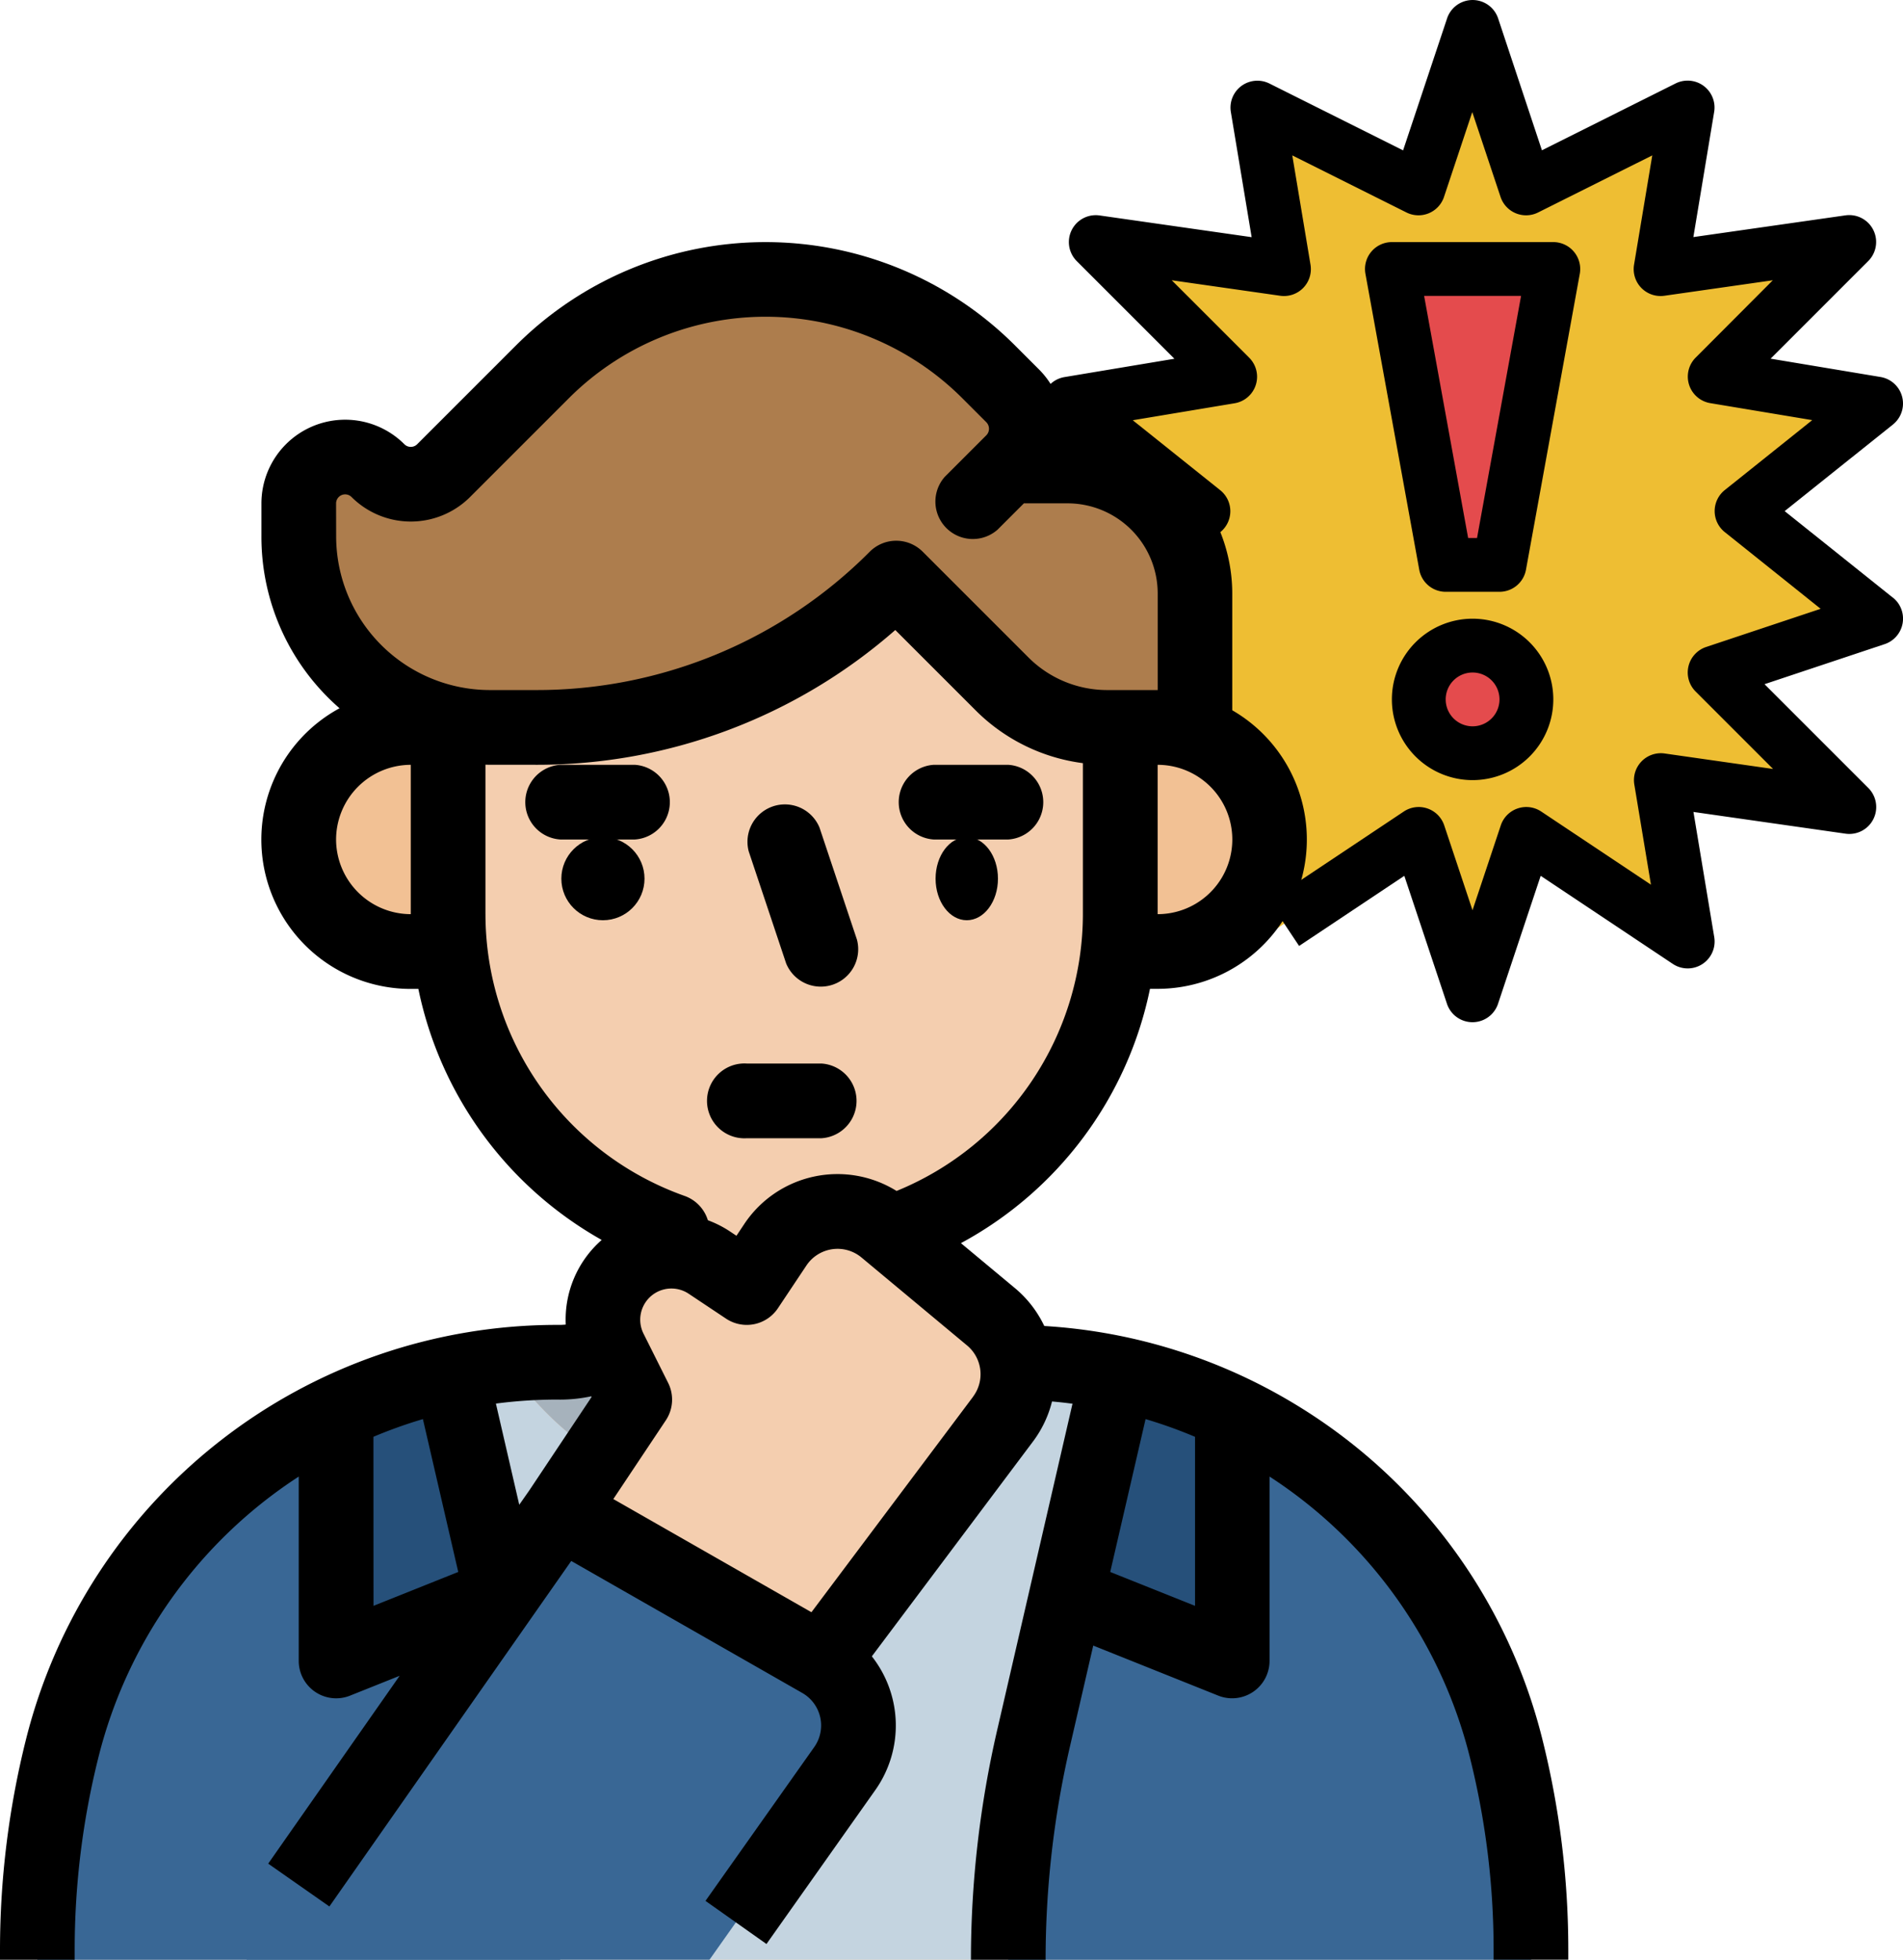 <svg xmlns="http://www.w3.org/2000/svg" width="91.531" height="94.264" viewBox="0 0 91.531 94.264">
  <g id="Fill_out_line" data-name="Fill out line" transform="translate(-16 -17.096)">
    <g id="Grupo_1000138" data-name="Grupo 1000138" transform="translate(-0.165 17.096)">
      <path id="Trazado_705309" data-name="Trazado 705309" d="M276.466,44.229l1.294,7.763L270,46.817l-2.588,7.763-2.588-7.763-7.763,5.176,1.294-7.763-9.057,1.294,6.47-6.47L248,36.466l6.47-5.176L248,26.115l7.763-1.294-6.47-6.47,9.057,1.294-1.294-7.763,7.763,3.882L267.409,8,270,15.763l7.763-3.882-1.294,7.763,9.057-1.294-6.47,6.47,7.763,1.294-6.47,5.176,6.47,5.176-7.763,2.588,6.47,6.47Z" transform="translate(-180.415 -6.706)" fill="#eebe33"/>
      <ellipse id="Elipse_8297" data-name="Elipse 8297" cx="2.882" cy="2.521" rx="2.882" ry="2.521" transform="translate(84.091 31.236)" fill="#e44b4d"/>
      <path id="Trazado_705310" data-name="Trazado 705310" d="M346.588,94.233h2.588L351.763,80H344Z" transform="translate(-260.888 -67.061)" fill="#e44b4d"/>
      <path id="Trazado_705329" data-name="Trazado 705329" d="M280.919,28.75l-5.207-4.165,5.207-4.165a1.294,1.294,0,0,0-.6-2.287l-5.283-.881,4.692-4.692a1.294,1.294,0,0,0-1.1-2.2l-7.307,1.044,1-6.02a1.294,1.294,0,0,0-1.855-1.37l-6.429,3.215L261.93.885a1.294,1.294,0,0,0-2.455,0l-2.116,6.348L250.93,4.018a1.294,1.294,0,0,0-1.855,1.37l1,6.02-7.307-1.044a1.294,1.294,0,0,0-1.1,2.2l4.692,4.692-5.283.881a1.294,1.294,0,0,0-.6,2.287l5.207,4.165-.354.284,1.617,2.021,1.617-1.294a1.294,1.294,0,0,0,0-2.021l-4.207-3.365,4.9-.817a1.294,1.294,0,0,0,.7-2.191l-3.725-3.725,5.215.745a1.294,1.294,0,0,0,1.459-1.494l-.876-5.257,5.491,2.745a1.294,1.294,0,0,0,1.806-.748l1.36-4.081,1.36,4.081a1.294,1.294,0,0,0,1.806.748l5.491-2.745-.876,5.257a1.294,1.294,0,0,0,1.459,1.494l5.215-.745L271.433,17.2a1.294,1.294,0,0,0,.7,2.191l4.905.817-4.207,3.365a1.294,1.294,0,0,0,0,2.021l4.612,3.69-5.507,1.836a1.294,1.294,0,0,0-.506,2.143l3.725,3.725-5.215-.745a1.294,1.294,0,0,0-1.459,1.494l.8,4.817-5.278-3.519a1.294,1.294,0,0,0-1.945.667l-1.36,4.081-1.36-4.081a1.294,1.294,0,0,0-1.945-.667l-6.47,4.313,1.435,2.153,5.06-3.373,2.052,6.156a1.294,1.294,0,0,0,2.455,0l2.052-6.156,6.354,4.236a1.294,1.294,0,0,0,1.994-1.289l-1-6.02,7.307,1.044a1.294,1.294,0,0,0,1.1-2.2l-4.989-4.989,5.777-1.926a1.294,1.294,0,0,0,.4-2.238Z" transform="translate(-173.708 0)"/>
      <path id="Trazado_705330" data-name="Trazado 705330" d="M344,187.882A3.882,3.882,0,1,0,347.882,184,3.882,3.882,0,0,0,344,187.882Zm5.176,0a1.294,1.294,0,1,1-1.294-1.294,1.294,1.294,0,0,1,1.294,1.294Z" transform="translate(-260.888 -154.24)"/>
      <path id="Trazado_705331" data-name="Trazado 705331" d="M346.051,72.465a1.294,1.294,0,0,0-.993-.465h-7.763a1.294,1.294,0,0,0-1.273,1.525l2.588,14.233a1.294,1.294,0,0,0,1.273,1.063h2.588a1.294,1.294,0,0,0,1.273-1.063l2.588-14.233A1.294,1.294,0,0,0,346.051,72.465ZM341.39,86.233h-.428l-2.117-11.645h4.663Z" transform="translate(-254.182 -60.355)"/>
    </g>
    <g id="Grupo_1000139" data-name="Grupo 1000139">
      <path id="Trazado_705311" data-name="Trazado 705311" d="M85.388,232h6.6v10.777h-6.6A5.388,5.388,0,0,1,80,237.388h0A5.388,5.388,0,0,1,85.388,232Z" transform="translate(-49.631 -179.912)" fill="#f2c194"/>
      <path id="Trazado_705312" data-name="Trazado 705312" d="M5.388,0h6.6V10.777h-6.6A5.388,5.388,0,0,1,0,5.388H0A5.388,5.388,0,0,1,5.388,0Z" transform="translate(77.068 62.864) rotate(180)" fill="#f2c194"/>
      <path id="Trazado_705313" data-name="Trazado 705313" d="M95.845,371.44v.483H24v-.483a39.651,39.651,0,0,1,.3-4.87,40.13,40.13,0,0,1,.891-4.8,24.536,24.536,0,0,1,18.693-18.049A24.483,24.483,0,0,1,49,343.184h.146a5.393,5.393,0,0,0,5.388-5.386V336H65.311v1.8a5.393,5.393,0,0,0,5.388,5.386h.146q1.222,0,2.431.121a24.108,24.108,0,0,1,2.685.42q.832.175,1.65.411a24.543,24.543,0,0,1,17.043,17.638A39.854,39.854,0,0,1,95.845,371.44Z" transform="translate(-6.204 -260.563)" fill="#f4ceaf"/>
      <path id="Trazado_705314" data-name="Trazado 705314" d="M95.845,396.674v.483H24v-.483a39.651,39.651,0,0,1,.3-4.87,40.13,40.13,0,0,1,.891-4.8A24.536,24.536,0,0,1,43.883,368.96a24.109,24.109,0,0,1,2.685-.42,15.9,15.9,0,0,0,1.628,2.012,16.147,16.147,0,0,0,25.081-2.012c.5.049.988.115,1.48.193q.606.1,1.206.227.832.175,1.65.411a24.543,24.543,0,0,1,17.043,17.638A39.854,39.854,0,0,1,95.845,396.674Z" transform="translate(-6.204 -285.797)" fill="#c4d4e0"/>
      <path id="Trazado_705315" data-name="Trazado 705315" d="M151.228,364.073a16.147,16.147,0,0,1-25.081,2.012,15.9,15.9,0,0,1-1.628-2.012c.454-.045.907-.079,1.363-.1.355-.018.712-.025,1.069-.025h.146a5.357,5.357,0,0,0,3.352-1.172,10.771,10.771,0,0,0,14.849,0,5.357,5.357,0,0,0,3.352,1.172h.146Q150.019,363.952,151.228,364.073Z" transform="translate(-84.156 -281.33)" fill="#a6b2bc"/>
      <path id="Trazado_705316" data-name="Trazado 705316" d="M257.146,398.124v.483H232a47.277,47.277,0,0,1,1.213-10.642l1.6-6.915,2.454-10.64q.832.175,1.65.411a24.543,24.543,0,0,1,17.043,17.638A39.855,39.855,0,0,1,257.146,398.124Z" transform="translate(-167.505 -287.247)" fill="#396795"/>
      <path id="Trazado_705317" data-name="Trazado 705317" d="M49.146,398.607H24v-.483a39.651,39.651,0,0,1,.3-4.87,40.129,40.129,0,0,1,.891-4.8A24.535,24.535,0,0,1,43.883,370.41l1.37,5.941,1.084,4.7,1.6,6.917A47.272,47.272,0,0,1,49.146,398.607Z" transform="translate(-6.204 -287.247)" fill="#396795"/>
      <path id="Trazado_705318" data-name="Trazado 705318" d="M144.33,192.981v10.777a16.165,16.165,0,1,1-32.33,0V192.981L133.553,184Z" transform="translate(-74.447 -142.689)" fill="#f4ceaf"/>
      <path id="Trazado_705319" data-name="Trazado 705319" d="M123.107,151.112v6.441H118.9a7.183,7.183,0,0,1-5.078-2.1l-5.081-5.081a24.529,24.529,0,0,1-17.344,7.184H89.2a9.2,9.2,0,0,1-9.2-9.2v-1.578a2.23,2.23,0,0,1,2.247-2.236,2.186,2.186,0,0,1,1.563.658,2.233,2.233,0,0,0,3.157,0l4.753-4.753a15.177,15.177,0,0,1,21.464,0l1.152,1.152a2.247,2.247,0,0,1,0,3.175l-.209.209h2.849a6.132,6.132,0,0,1,6.132,6.131Z" transform="translate(-49.631 -105.466)" fill="#ad7d4d"/>
      <path id="Trazado_705320" data-name="Trazado 705320" d="M252.478,372.291v11.946l-7.968-3.188,2.454-10.64q.832.175,1.65.411A24.437,24.437,0,0,1,252.478,372.291Z" transform="translate(-177.206 -287.247)" fill="#26507a"/>
      <path id="Trazado_705321" data-name="Trazado 705321" d="M95.968,381.05l-6.075,2.431L88,384.238V372.291a24.459,24.459,0,0,1,5.514-1.881l1.37,5.941Z" transform="translate(-55.835 -287.247)" fill="#26507a"/>
      <path id="Trazado_705322" data-name="Trazado 705322" d="M138.228,339.853h0a3.3,3.3,0,0,0,.179,2.516l1.186,2.371L136,350.129l12.573,7.184,8.729-11.639a3.592,3.592,0,0,0-.574-4.915l-5.084-4.237a3.592,3.592,0,0,0-5.289.767l-1.375,2.062-1.8-1.2a3.3,3.3,0,0,0-4.954,1.7Z" transform="translate(-93.058 -260.323)" fill="#f4ceaf"/>
      <path id="Trazado_705323" data-name="Trazado 705323" d="M91.072,421.553l6.5-9.2a3.592,3.592,0,0,0-1.151-5.193L83.887,400,68.8,421.553Z" transform="translate(-40.946 -310.194)" fill="#396795"/>
      <path id="Trazado_705324" data-name="Trazado 705324" d="M133.388,240H129.8a1.8,1.8,0,0,0,0,3.592h3.592a1.8,1.8,0,0,0,0-3.592Z" transform="translate(-86.854 -186.116)"/>
      <path id="Trazado_705325" data-name="Trazado 705325" d="M209.8,243.592h3.592a1.8,1.8,0,0,0,0-3.592H209.8a1.8,1.8,0,0,0,0,3.592Z" transform="translate(-148.893 -186.116)"/>
      <path id="Trazado_705326" data-name="Trazado 705326" d="M177.887,255.751a1.8,1.8,0,0,0,3.408-1.136l-1.8-5.388a1.8,1.8,0,0,0-3.408,1.136Z" transform="translate(-124.076 -192.318)"/>
      <circle id="Elipse_8298" data-name="Elipse 8298" cx="2" cy="2" r="2" transform="translate(43 57.36)"/>
      <ellipse id="Elipse_8299" data-name="Elipse 8299" cx="1.5" cy="2" rx="1.5" ry="2" transform="translate(61 57.36)"/>
      <path id="Trazado_705327" data-name="Trazado 705327" d="M169.8,307.592h3.592a1.8,1.8,0,0,0,0-3.592H169.8a1.8,1.8,0,1,0,0,3.592Z" transform="translate(-117.874 -235.747)"/>
      <path id="Trazado_705328" data-name="Trazado 705328" d="M78.6,184.091a26.328,26.328,0,0,0-12.372-3.952,5.365,5.365,0,0,0-1.409-1.82l-2.6-2.165a18.017,18.017,0,0,0,9.093-12.232h.365a7.182,7.182,0,0,0,3.592-13.4v-5.611a7.928,7.928,0,0,0-7.928-7.928h-.188a4.029,4.029,0,0,0-1.182-2.858l-1.152-1.152a16.973,16.973,0,0,0-24,0l-4.753,4.753a.436.436,0,0,1-.616,0,4.028,4.028,0,0,0-6.876,2.848v1.578a10.923,10.923,0,0,0,3.22,7.774c.174.174.354.339.537.5a7.184,7.184,0,0,0,3.427,13.5h.365A18.017,18.017,0,0,0,44.941,176a5.092,5.092,0,0,0-1.729,4.071c-.09.007-.179.015-.27.015H42.8a26.339,26.339,0,0,0-25.553,19.951A41.684,41.684,0,0,0,16,210.139v.483h3.592v-.483a38.078,38.078,0,0,1,1.135-9.225,22.628,22.628,0,0,1,9.642-13.532v8.871a1.8,1.8,0,0,0,2.463,1.668l2.39-.956L28.9,206l2.943,2.06,11.633-16.619,11.113,6.35a1.8,1.8,0,0,1,.576,2.6l-5.232,7.4,2.933,2.074,5.232-7.4a5.379,5.379,0,0,0-.164-6.436l7.75-10.333a5.371,5.371,0,0,0,.916-1.926c.329.028.658.065.985.108l-3.624,15.705A49.184,49.184,0,0,0,62.7,210.622h3.592a45.57,45.57,0,0,1,1.164-10.228l1.127-4.883L74.6,197.92a1.8,1.8,0,0,0,2.463-1.668v-8.871a22.628,22.628,0,0,1,9.641,13.528,38.087,38.087,0,0,1,1.136,9.229v.483h3.592v-.483a41.674,41.674,0,0,0-1.242-10.1A26.213,26.213,0,0,0,78.6,184.091ZM71.68,160.33v-7.184a3.592,3.592,0,1,1,0,7.184ZM32.165,140.573a.436.436,0,0,1,.744-.308,4.033,4.033,0,0,0,5.7,0l4.753-4.753a13.381,13.381,0,0,1,18.923,0l1.152,1.152a.449.449,0,0,1,0,.635l-2,2a1.8,1.8,0,0,0,2.54,2.54l1.27-1.27h2.1a4.336,4.336,0,0,1,4.336,4.336v4.645H69.267a5.352,5.352,0,0,1-3.81-1.578l-5.08-5.08a1.8,1.8,0,0,0-2.54,0,22.584,22.584,0,0,1-16.075,6.658H39.568a7.4,7.4,0,0,1-7.4-7.4Zm0,16.165a3.6,3.6,0,0,1,3.592-3.592v7.184A3.6,3.6,0,0,1,32.165,156.738Zm7.184,3.592v-7.19c.073,0,.145.005.218.005h2.195a26.132,26.132,0,0,0,17.3-6.483l3.852,3.852a8.91,8.91,0,0,0,5.171,2.552v7.263a14.4,14.4,0,0,1-8.961,13.315,5.384,5.384,0,0,0-7.324,1.587l-.378.568-.3-.2a5.15,5.15,0,0,0-1.075-.547,1.8,1.8,0,0,0-1.118-1.169A14.394,14.394,0,0,1,39.35,160.33Zm3.592,23.35a7.206,7.206,0,0,0,1.5-.16l.015.031-3,4.5-.481.687-1.123-4.867a22.781,22.781,0,0,1,2.941-.193Zm-8.98,1.789a22.7,22.7,0,0,1,2.38-.852l1.7,7.353-4.076,1.63Zm28.846-1.932-7.778,10.37L45.5,188.463l2.525-3.787a1.8,1.8,0,0,0,.112-1.8l-1.186-2.371a1.5,1.5,0,0,1,2.173-1.918l1.8,1.2a1.8,1.8,0,0,0,2.491-.5l1.375-2.062a1.8,1.8,0,0,1,2.644-.383l5.084,4.236a1.8,1.8,0,0,1,.287,2.457Zm6.593,8.433,1.7-7.353a22.752,22.752,0,0,1,2.379.853V193.6Z" transform="translate(0 -99.262)"/>
    </g>
  </g>
</svg>
